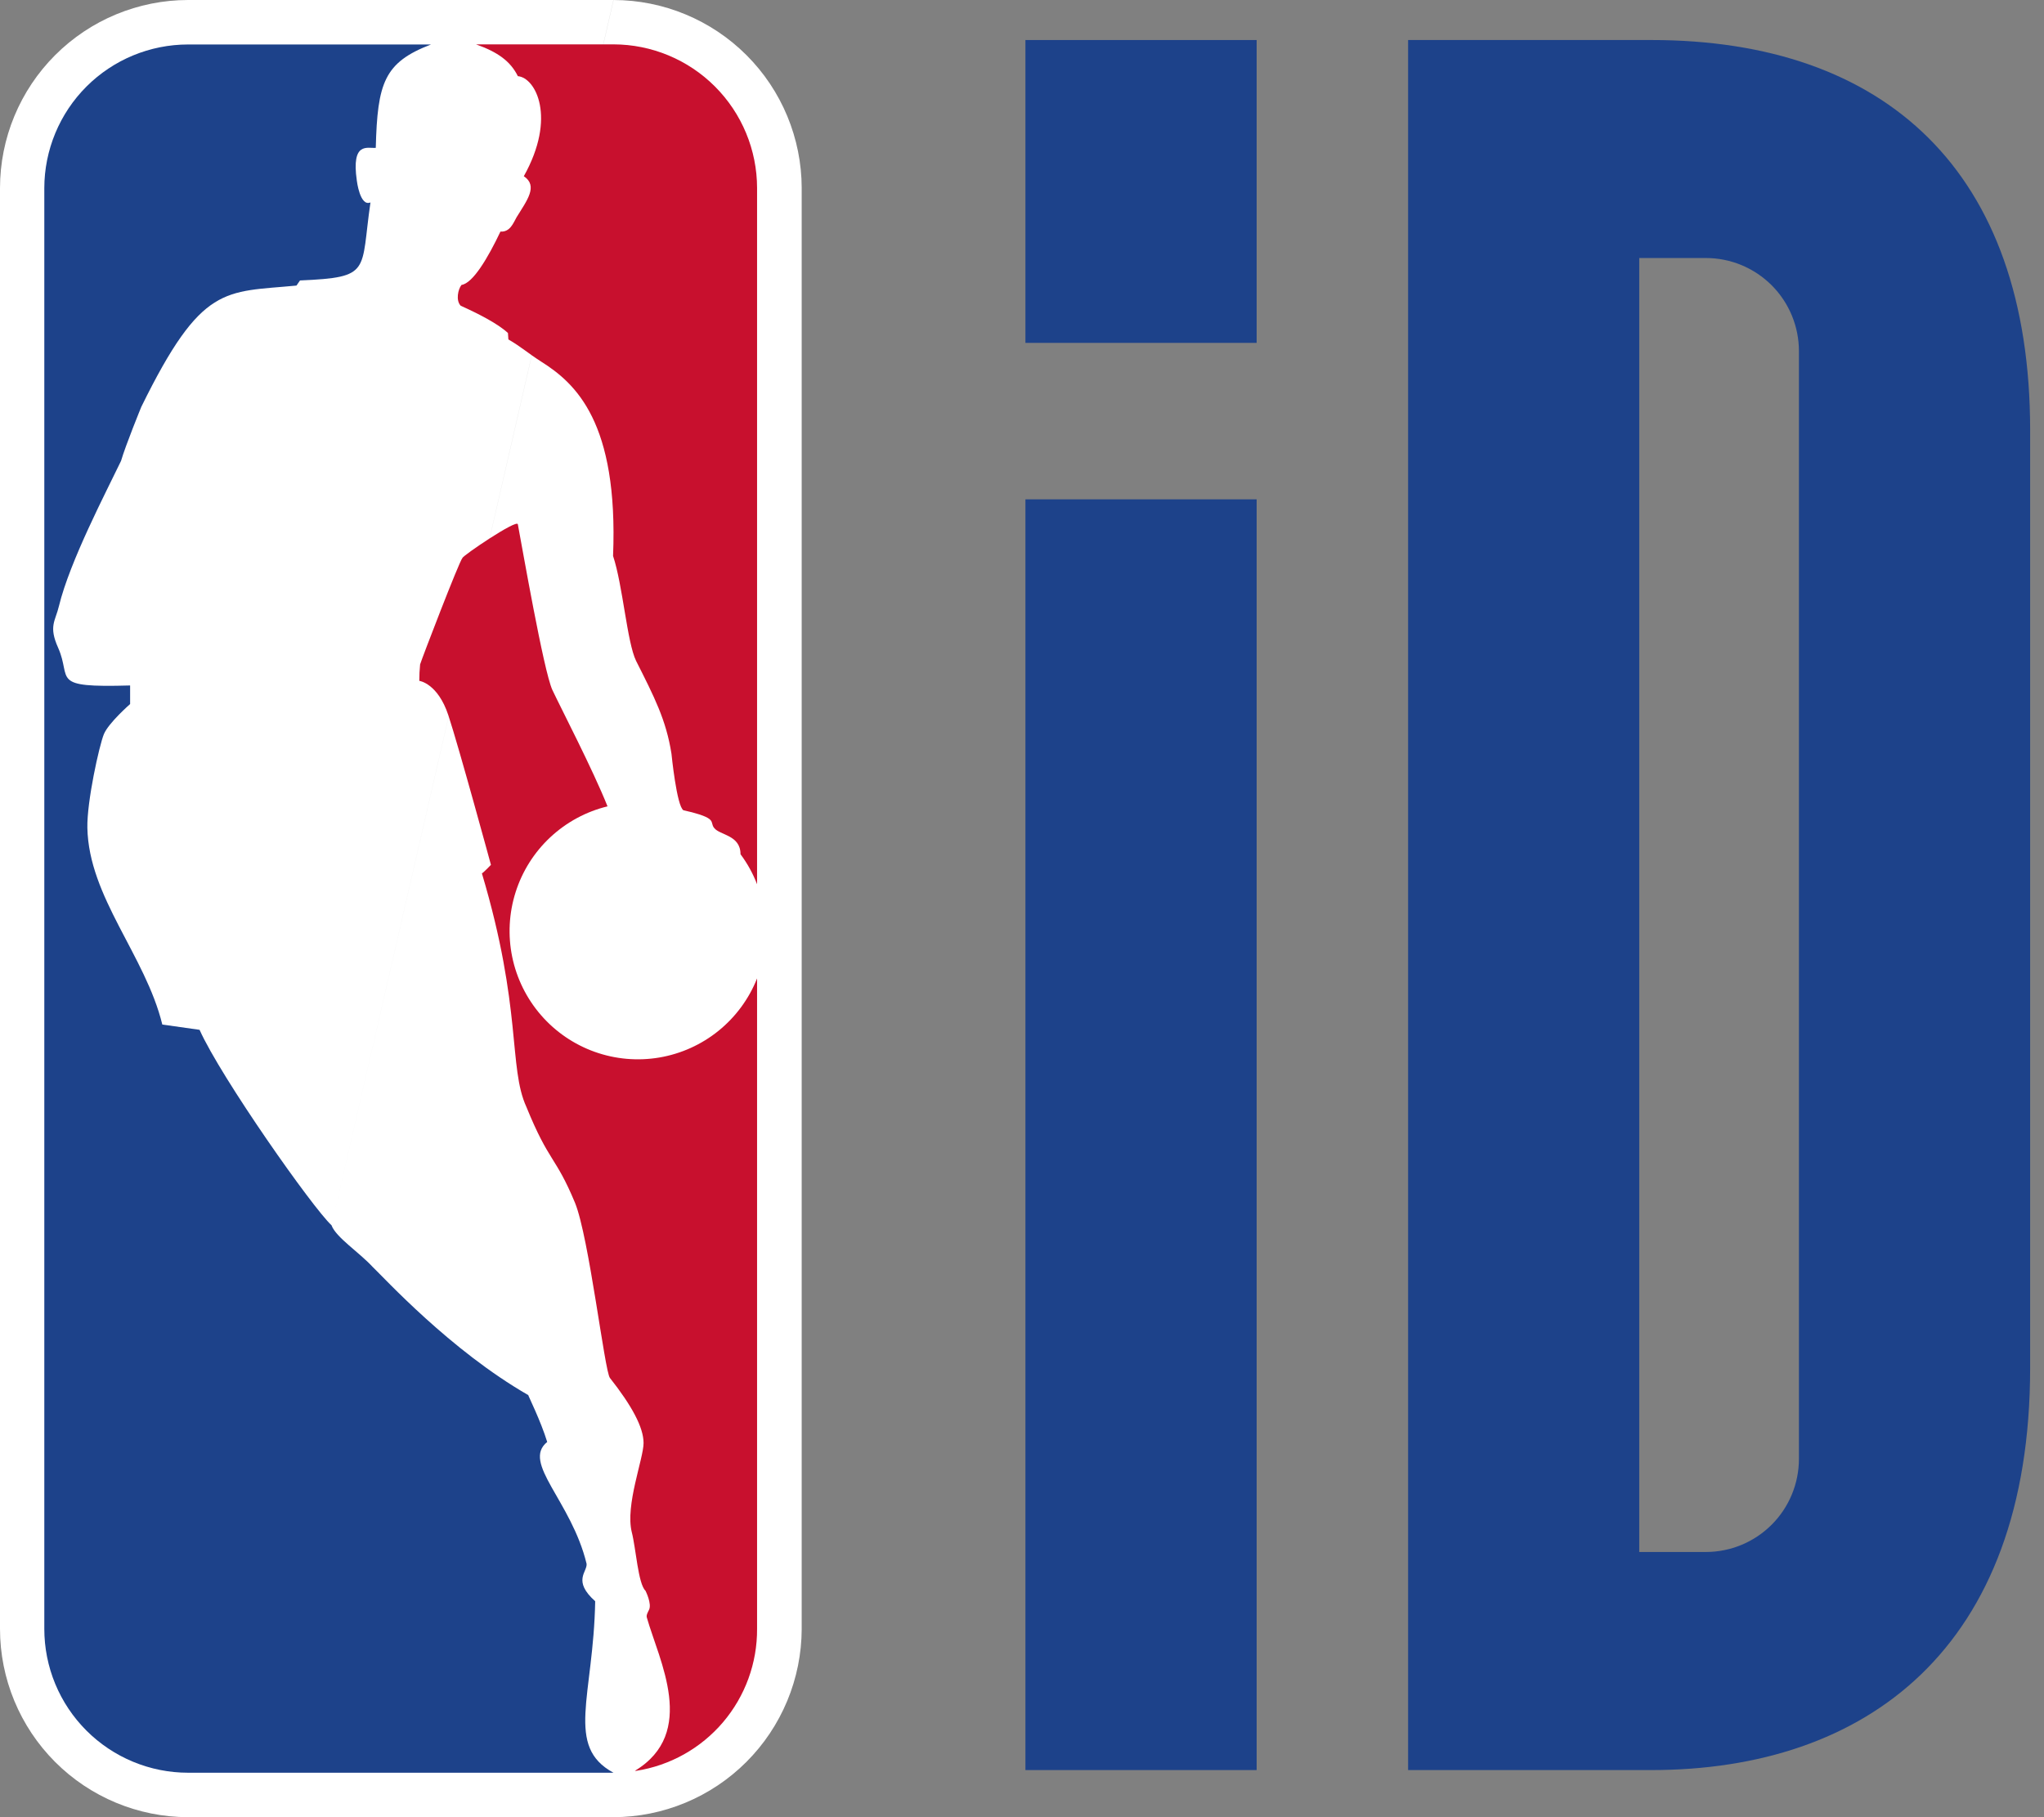 <svg width="90" height="80" viewBox="0 0 90 80" fill="none" xmlns="http://www.w3.org/2000/svg">
<rect x="0" y="0" width="90" height="80" fill="#808080" stroke="none"/>
<g clip-path="url(#clip0_1967_1810)">
<path d="M14.601 53.94L27.012 0H8.28C6.085 0.002 3.98 0.875 2.427 2.428C0.875 3.98 0.002 6.085 -0 8.281V71.708C0 73.905 0.873 76.012 2.425 77.567C3.977 79.121 6.083 79.996 8.28 80H27.001C29.2 79.997 31.308 79.123 32.863 77.569C34.419 76.014 35.295 73.907 35.3 71.708V8.281C35.296 6.085 34.422 3.98 32.869 2.428C31.316 0.876 29.21 0.003 27.015 0" fill="white"/>
<path d="M22.366 14.665L22.385 14.943C22.957 15.276 23.246 15.547 23.821 15.915C25.349 16.876 27.231 18.586 26.994 24.475C27.423 25.76 27.611 28.283 28.007 29.093C28.803 30.671 29.334 31.697 29.566 33.186C29.566 33.186 29.796 35.504 30.095 35.672C31.674 36.028 31.218 36.183 31.449 36.454C31.694 36.772 32.606 36.757 32.606 37.607C32.908 38.012 33.153 38.456 33.335 38.928V8.28C33.334 6.604 32.667 4.996 31.482 3.81C30.297 2.623 28.69 1.956 27.013 1.953H20.96C21.932 2.297 22.481 2.705 22.802 3.353C23.584 3.419 24.513 5.172 23.064 7.758C23.706 8.186 23.203 8.823 22.746 9.564C22.607 9.803 22.468 10.223 22.035 10.196C21.486 11.351 20.823 12.472 20.321 12.543C20.169 12.73 20.059 13.228 20.287 13.461C21.024 13.791 21.921 14.244 22.37 14.665" fill="#C8102E"/>
<path d="M33.335 43.075C32.976 43.976 32.392 44.769 31.639 45.379C30.886 45.988 29.988 46.394 29.033 46.556C28.078 46.718 27.096 46.632 26.184 46.306C25.272 45.98 24.458 45.424 23.823 44.693C23.187 43.961 22.75 43.079 22.554 42.13C22.358 41.181 22.41 40.197 22.704 39.274C22.998 38.35 23.524 37.518 24.233 36.857C24.942 36.196 25.808 35.728 26.75 35.499C26.099 33.871 24.726 31.232 24.318 30.367C23.932 29.507 23.001 24.141 22.801 23.08C22.756 22.848 20.365 24.468 20.361 24.566C20.222 24.705 18.568 29.01 18.498 29.25C18.474 29.491 18.462 29.732 18.462 29.974C18.462 29.974 19.275 30.075 19.743 31.494C20.211 32.911 21.617 38.075 21.617 38.075C21.617 38.075 21.235 38.47 21.218 38.446C23.001 44.419 22.378 46.982 23.178 48.732C24.183 51.199 24.454 50.875 25.317 52.949C25.936 54.459 26.626 60.4 26.857 60.664C27.819 61.884 28.337 62.838 28.337 63.527C28.337 64.216 27.522 66.266 27.819 67.457C28 68.152 28.097 69.731 28.421 70.03C28.421 70.03 28.719 70.618 28.572 70.881C28.53 70.971 28.444 71.109 28.483 71.217C29.014 73.091 30.728 76.287 27.953 77.96H28.011C29.501 77.728 30.858 76.969 31.835 75.821C32.812 74.672 33.345 73.211 33.335 71.703V43.075Z" fill="#C8102E"/>
<path d="M26.207 70.493C25.189 69.584 25.869 69.201 25.828 68.843C25.157 66.072 22.957 64.398 24.094 63.481C23.816 62.566 23.243 61.417 23.261 61.419C19.83 59.45 16.911 56.251 16.414 55.781C15.812 55.127 14.789 54.472 14.596 53.94C13.772 53.183 9.735 47.45 8.787 45.337L7.147 45.105C6.4 42.056 3.908 39.501 3.847 36.444C3.823 35.288 4.371 32.812 4.575 32.319C4.779 31.826 5.729 30.995 5.729 30.995V30.177C2.15 30.28 3.179 29.915 2.562 28.523C2.129 27.559 2.439 27.348 2.596 26.679C3.075 24.706 4.671 21.665 5.33 20.29C5.532 19.595 6.222 17.911 6.222 17.911C8.89 12.479 9.886 12.877 13.054 12.572L13.21 12.347C16.384 12.208 15.865 11.97 16.312 8.912C15.85 9.111 15.712 7.955 15.712 7.955C15.46 6.213 16.194 6.544 16.546 6.509C16.619 3.648 16.914 2.747 18.978 1.958H8.283C6.605 1.958 4.995 2.624 3.808 3.81C2.621 4.996 1.953 6.605 1.951 8.283V71.708C1.951 72.54 2.114 73.363 2.432 74.132C2.75 74.9 3.217 75.599 3.805 76.187C4.393 76.775 5.091 77.242 5.859 77.56C6.628 77.879 7.451 78.043 8.283 78.043H27.012C24.868 76.884 26.133 74.679 26.207 70.493Z" fill="#1D428A"/>
</g>
<path d="M45.151 1.762V15.095H55.332V1.762H45.151ZM45.151 21.983V77.926H55.332V21.983H45.151Z" fill="#1D428A"/>
<path d="M72.712 77.926C82.148 77.926 89.39 72.593 89.39 60.217V18.936C89.39 7.521 82.998 1.762 72.712 1.762H62.001V77.926H72.712ZM79.209 15.462V64.226C79.209 65.313 78.777 66.356 78.009 67.124C77.24 67.893 76.197 68.325 75.11 68.325H72.178V11.359H75.106C75.645 11.358 76.179 11.464 76.677 11.67C77.175 11.876 77.627 12.178 78.009 12.559C78.39 12.941 78.692 13.393 78.898 13.891C79.104 14.389 79.21 14.923 79.209 15.462V15.462Z" fill="#1D428A"/>
<defs>
<clipPath id="clip0_1967_1810">
<rect width="35.299" height="80" fill="white"/>
</clipPath>
</defs>
</svg>
